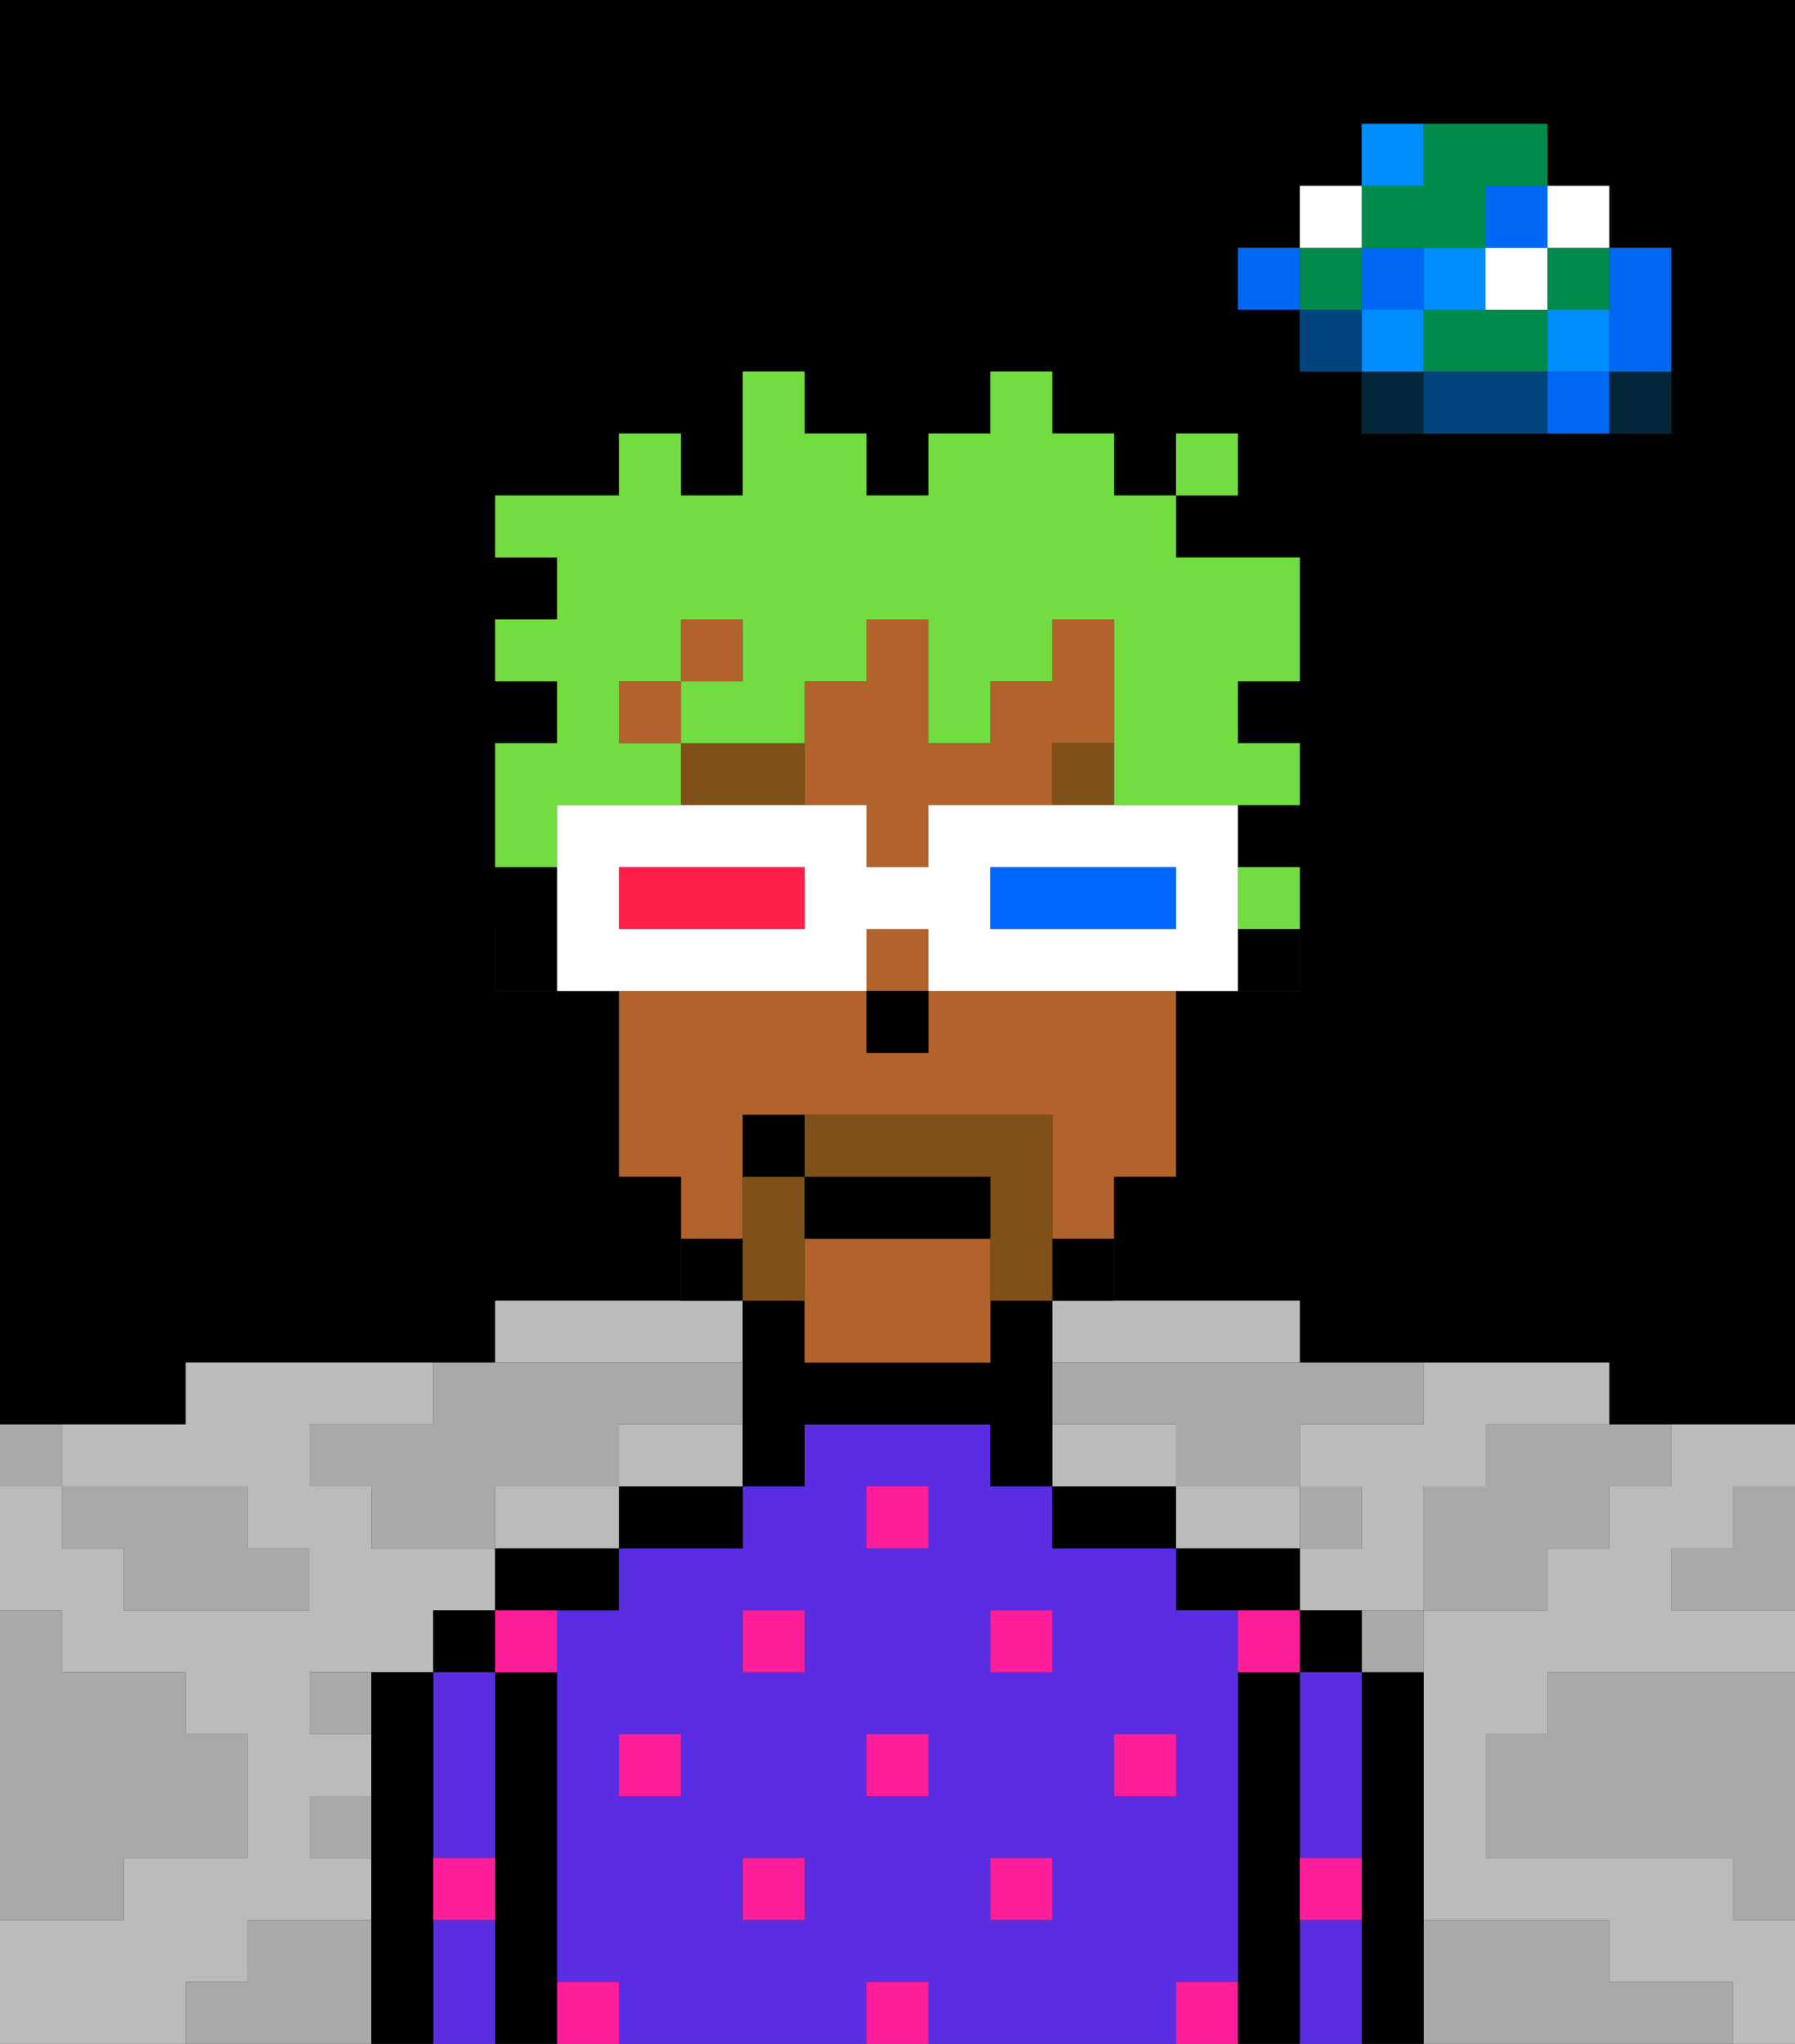 <svg xmlns="http://www.w3.org/2000/svg" viewBox="0 0 29 33"><rect x="0" y="0" width="29" height="33" fill="#333333" stroke="none"/><defs><style>polygon,rect,path{shape-rendering:crispedges;}polygon,rect,path{shape-rendering:crispedges;}.kb78-1{fill:#a9a9a9;}.kb78-2{fill:#bbbbbb;}.kb78-3{fill:#04263a;}.kb78-4{fill:#0068f5;}.kb78-5{fill:#008dff;}.kb78-6{fill:#008b4c;}.kb78-7{fill:#ffffff;}.kb78-8{fill:#004480;}.kb78-9{fill:#000000;}.kb78-10{fill:#5a2de2;}.kb78-11{fill:#ff1d99;}.kb78-12{fill:#b2622b;}.kb78-13{fill:#7f5018;}.kb78-14{fill:#7f5018;}.kb78-15{fill:#72dd40;}.kb78-16{fill:#0068ff;}.kb78-17{fill:#ff1f4a;}</style></defs><polygon class="kb78-1" points="28 25 27 25 27 26 28 26 29 26 29 25 29 24 28 24 28 25"/><path class="kb78-9" d="M27,0H0V23H3V22H8V21h3V20H10V19H9V16H8V15H9V14H8V12H9V11H8V10H9V9H8V8h2V7h1V8h1V6h1V7h1V8h1V7h1V6h1V7h1V8h1V7h1V8H19V9h2v2H20v1h1v1H20v1h1v2H20v3H19v1H18v1h3v1h5v1h3V0H27Zm0,5V7H22V6H21V5H20V4h1V3h1V2h3V3h1V4h1Z"/><polygon class="kb78-1" points="27 32 26 32 26 31 25 31 24 31 23 31 23 32 23 33 24 33 25 33 26 33 27 33 28 33 28 32 27 32"/><polygon class="kb78-1" points="27 27 26 27 25 27 25 28 24 28 24 29 24 30 25 30 26 30 27 30 28 30 28 31 29 31 29 30 29 29 29 28 29 27 28 27 27 27"/><polygon class="kb78-2" points="27 23 27 24 26 24 26 25 25 25 25 26 24 26 23 26 23 27 23 28 23 29 23 30 23 31 24 31 25 31 26 31 26 32 27 32 28 32 28 33 29 33 29 32 29 31 28 31 28 30 27 30 26 30 25 30 24 30 24 29 24 28 25 28 25 27 26 27 27 27 28 27 29 27 29 26 28 26 27 26 27 25 28 25 28 24 29 24 29 23 28 23 27 23"/><polygon class="kb78-2" points="10 22 11 22 12 22 12 21 11 21 10 21 9 21 8 21 8 22 9 22 10 22"/><polygon class="kb78-2" points="11 23 10 23 10 24 11 24 12 24 12 23 11 23"/><polygon class="kb78-2" points="9 24 8 24 8 25 9 25 10 25 10 24 9 24"/><polygon class="kb78-2" points="4 32 4 31 5 31 6 31 6 30 5 30 5 29 6 29 6 28 5 28 5 27 6 27 7 27 7 26 8 26 8 25 7 25 6 25 6 24 5 24 5 23 6 23 7 23 7 22 6 22 5 22 4 22 3 22 3 23 2 23 1 23 1 24 2 24 3 24 4 24 4 25 5 25 5 26 4 26 3 26 2 26 2 25 1 25 1 24 0 24 0 25 0 26 1 26 1 27 2 27 3 27 3 28 4 28 4 29 4 30 3 30 2 30 2 31 1 31 0 31 0 32 0 33 1 33 2 33 3 33 3 32 4 32"/><polygon class="kb78-2" points="21 25 21 24 20 24 19 24 19 25 20 25 21 25"/><polygon class="kb78-2" points="19 24 19 23 18 23 17 23 17 24 18 24 19 24"/><polygon class="kb78-2" points="22 23 21 23 21 24 22 24 22 25 21 25 21 26 22 26 23 26 23 25 23 24 24 24 24 23 25 23 26 23 26 22 25 22 24 22 23 22 23 23 22 23"/><polygon class="kb78-2" points="17 22 18 22 19 22 20 22 21 22 21 21 20 21 19 21 18 21 17 21 17 22"/><rect class="kb78-3" x="26" y="6" width="1" height="1"/><polygon class="kb78-4" points="26 5 26 6 27 6 27 5 27 4 26 4 26 5"/><rect class="kb78-4" x="25" y="6" width="1" height="1"/><rect class="kb78-5" x="25" y="5" width="1" height="1"/><rect class="kb78-6" x="25" y="4" width="1" height="1"/><rect class="kb78-7" x="25" y="3" width="1" height="1"/><polygon class="kb78-1" points="24 23 24 24 23 24 23 25 23 26 24 26 25 26 25 25 26 25 26 24 27 24 27 23 26 23 25 23 24 23"/><polygon class="kb78-6" points="24 5 23 5 23 6 24 6 25 6 25 5 24 5"/><rect class="kb78-7" x="24" y="4" width="1" height="1"/><rect class="kb78-4" x="24" y="3" width="1" height="1"/><polygon class="kb78-8" points="24 6 23 6 23 7 24 7 25 7 25 6 24 6"/><rect class="kb78-5" x="23" y="4" width="1" height="1"/><rect class="kb78-1" x="22" y="26" width="1" height="1"/><rect class="kb78-3" x="22" y="6" width="1" height="1"/><rect class="kb78-5" x="22" y="5" width="1" height="1"/><rect class="kb78-4" x="22" y="4" width="1" height="1"/><polygon class="kb78-6" points="23 4 24 4 24 3 25 3 25 2 24 2 23 2 23 3 22 3 22 4 23 4"/><rect class="kb78-5" x="22" y="2" width="1" height="1"/><rect class="kb78-1" x="21" y="24" width="1" height="1"/><rect class="kb78-8" x="21" y="5" width="1" height="1"/><rect class="kb78-6" x="21" y="4" width="1" height="1"/><rect class="kb78-7" x="21" y="3" width="1" height="1"/><rect class="kb78-4" x="20" y="4" width="1" height="1"/><polygon class="kb78-1" points="19 22 18 22 17 22 17 23 18 23 19 23 19 24 20 24 21 24 21 23 22 23 23 23 23 22 22 22 21 22 20 22 19 22"/><rect class="kb78-1" x="5" y="27" width="1" height="1"/><polygon class="kb78-1" points="6 23 5 23 5 24 6 24 6 25 7 25 8 25 8 24 9 24 10 24 10 23 11 23 12 23 12 22 11 22 10 22 9 22 8 22 7 22 7 23 6 23"/><polygon class="kb78-1" points="6 31 5 31 4 31 4 32 3 32 3 33 4 33 5 33 6 33 6 32 6 31"/><rect class="kb78-1" x="5" y="29" width="1" height="1"/><polygon class="kb78-1" points="2 31 2 30 3 30 4 30 4 29 4 28 3 28 3 27 2 27 1 27 1 26 0 26 0 27 0 28 0 29 0 30 0 31 1 31 2 31"/><polygon class="kb78-1" points="2 25 2 26 3 26 4 26 5 26 5 25 4 25 4 24 3 24 2 24 1 24 1 25 2 25"/><rect class="kb78-1" y="23" width="1" height="1"/><polygon class="kb78-9" points="23 31 23 30 23 29 23 28 23 27 22 27 22 28 22 29 22 30 22 31 22 32 22 33 23 33 23 32 23 31"/><rect class="kb78-9" x="21" y="26" width="1" height="1"/><polygon class="kb78-10" points="22 31 21 31 21 32 21 33 22 33 22 32 22 31"/><polygon class="kb78-10" points="21 28 21 29 21 30 22 30 22 29 22 28 22 27 21 27 21 28"/><polygon class="kb78-9" points="21 31 21 30 21 29 21 28 21 27 20 27 20 28 20 29 20 30 20 31 20 32 20 33 21 33 21 32 21 31"/><polygon class="kb78-9" points="21 25 20 25 19 25 19 26 20 26 21 26 21 25"/><path class="kb78-10" d="M20,32V26H19V25H17V24H16V23H13v1H12v1H10v1H9v6h1v1h4V32h1v1h4V32Zm-6-4h1v1H14Zm2-2h1v1H16Zm-2-2h1v1H14Zm-2,2h1v1H12Zm-2,2h1v1H10Zm3,3H12V30h1Zm3,0V30h1v1Zm2-2V28h1v1Z"/><polygon class="kb78-9" points="18 24 17 24 17 25 18 25 19 25 19 24 18 24"/><polygon class="kb78-9" points="17 22 17 21 16 21 16 22 15 22 14 22 13 22 13 21 12 21 12 22 12 23 12 24 13 24 13 23 14 23 15 23 16 23 16 24 17 24 17 23 17 22"/><polygon class="kb78-9" points="10 24 10 25 11 25 12 25 12 24 11 24 10 24"/><polygon class="kb78-9" points="8 25 8 26 9 26 10 26 10 25 9 25 8 25"/><polygon class="kb78-9" points="9 31 9 30 9 29 9 28 9 27 8 27 8 28 8 29 8 30 8 31 8 32 8 33 9 33 9 32 9 31"/><rect class="kb78-9" x="7" y="26" width="1" height="1"/><polygon class="kb78-10" points="8 31 7 31 7 32 7 33 8 33 8 32 8 31"/><polygon class="kb78-10" points="7 28 7 29 7 30 8 30 8 29 8 28 8 27 7 27 7 28"/><polygon class="kb78-9" points="7 31 7 30 7 29 7 28 7 27 6 27 6 28 6 29 6 30 6 31 6 32 6 33 7 33 7 32 7 31"/><rect class="kb78-11" x="10" y="28" width="1" height="1"/><rect class="kb78-11" x="12" y="30" width="1" height="1"/><rect class="kb78-11" x="14" y="28" width="1" height="1"/><rect class="kb78-11" x="14" y="32" width="1" height="1"/><rect class="kb78-11" x="12" y="26" width="1" height="1"/><rect class="kb78-11" x="16" y="30" width="1" height="1"/><rect class="kb78-11" x="18" y="28" width="1" height="1"/><rect class="kb78-11" x="16" y="26" width="1" height="1"/><rect class="kb78-11" x="14" y="24" width="1" height="1"/><rect class="kb78-11" x="8" y="26" width="1" height="1"/><rect class="kb78-11" x="19" y="32" width="1" height="1"/><rect class="kb78-11" x="9" y="32" width="1" height="1"/><rect class="kb78-11" x="7" y="30" width="1" height="1"/><rect class="kb78-11" x="21" y="30" width="1" height="1"/><rect class="kb78-11" x="20" y="26" width="1" height="1"/><rect class="kb78-9" x="20" y="15" width="1" height="1"/><rect class="kb78-12" x="11" y="10" width="1" height="1"/><rect class="kb78-12" x="14" y="15" width="1" height="1"/><rect class="kb78-12" x="10" y="11" width="1" height="1"/><polygon class="kb78-12" points="13 20 13 21 13 22 14 22 15 22 16 22 16 21 16 20 13 20"/><polygon class="kb78-12" points="18 12 18 11 18 10 17 10 17 11 16 11 16 12 15 12 15 11 15 10 14 10 14 11 13 11 13 12 13 13 14 13 14 14 15 14 15 13 16 13 17 13 17 12 18 12"/><polygon class="kb78-12" points="12 19 12 18 13 18 15 18 16 18 17 18 17 19 17 20 18 20 18 19 19 19 19 18 19 17 19 16 18 16 17 16 16 16 15 16 15 17 14 17 14 16 13 16 12 16 11 16 10 16 10 17 10 18 10 19 11 19 11 20 12 20 12 19"/><polygon class="kb78-9" points="19 17 19 18 19 19 20 19 20 18 20 17 20 16 19 16 19 17"/><rect class="kb78-9" x="18" y="19" width="1" height="1"/><rect class="kb78-9" x="17" y="20" width="1" height="1"/><rect class="kb78-9" x="11" y="20" width="1" height="1"/><rect class="kb78-9" x="10" y="19" width="1" height="1"/><polygon class="kb78-9" points="10 17 10 16 9 16 9 17 9 18 9 19 10 19 10 18 10 17"/><rect class="kb78-9" x="8" y="15" width="1" height="1"/><rect class="kb78-9" x="14" y="16" width="1" height="1"/><polygon class="kb78-13" points="12 12 11 12 11 13 12 13 13 13 13 12 12 12"/><rect class="kb78-13" x="17" y="12" width="1" height="1"/><polygon class="kb78-14" points="13 20 13 19 12 19 12 20 12 21 13 21 13 20"/><polygon class="kb78-14" points="15 19 16 19 16 20 16 21 17 21 17 20 17 19 17 18 16 18 15 18 13 18 13 19 15 19"/><polygon class="kb78-9" points="16 19 15 19 13 19 13 20 16 20 16 19"/><rect class="kb78-9" x="12" y="18" width="1" height="1"/><rect class="kb78-15" x="20" y="14" width="1" height="1"/><polygon class="kb78-15" points="10 13 11 13 11 12 10 12 10 11 11 11 11 10 12 10 12 11 11 11 11 12 12 12 13 12 13 11 14 11 14 10 15 10 15 11 15 12 16 12 16 11 17 11 17 10 18 10 18 11 18 12 18 13 19 13 20 13 21 13 21 12 20 12 20 11 21 11 21 10 21 9 20 9 19 9 19 8 18 8 18 7 17 7 17 6 16 6 16 7 15 7 15 8 14 8 14 7 13 7 13 6 12 6 12 7 12 8 11 8 11 7 10 7 10 8 9 8 8 8 8 9 9 9 9 10 8 10 8 11 9 11 9 12 8 12 8 13 8 14 9 14 9 13 10 13"/><rect class="kb78-15" x="19" y="7" width="1" height="1"/><path class="kb78-7" d="M11,16h3V15h1v1h5V13H15v1H14V13H9v3h2Zm5-2h3v1H16Zm-6,0h3v1H10Z"/><polygon class="kb78-16" points="18 15 19 15 19 14 18 14 17 14 16 14 16 15 17 15 18 15"/><polygon class="kb78-17" points="12 15 13 15 13 14 12 14 11 14 10 14 10 15 11 15 12 15"/></svg>